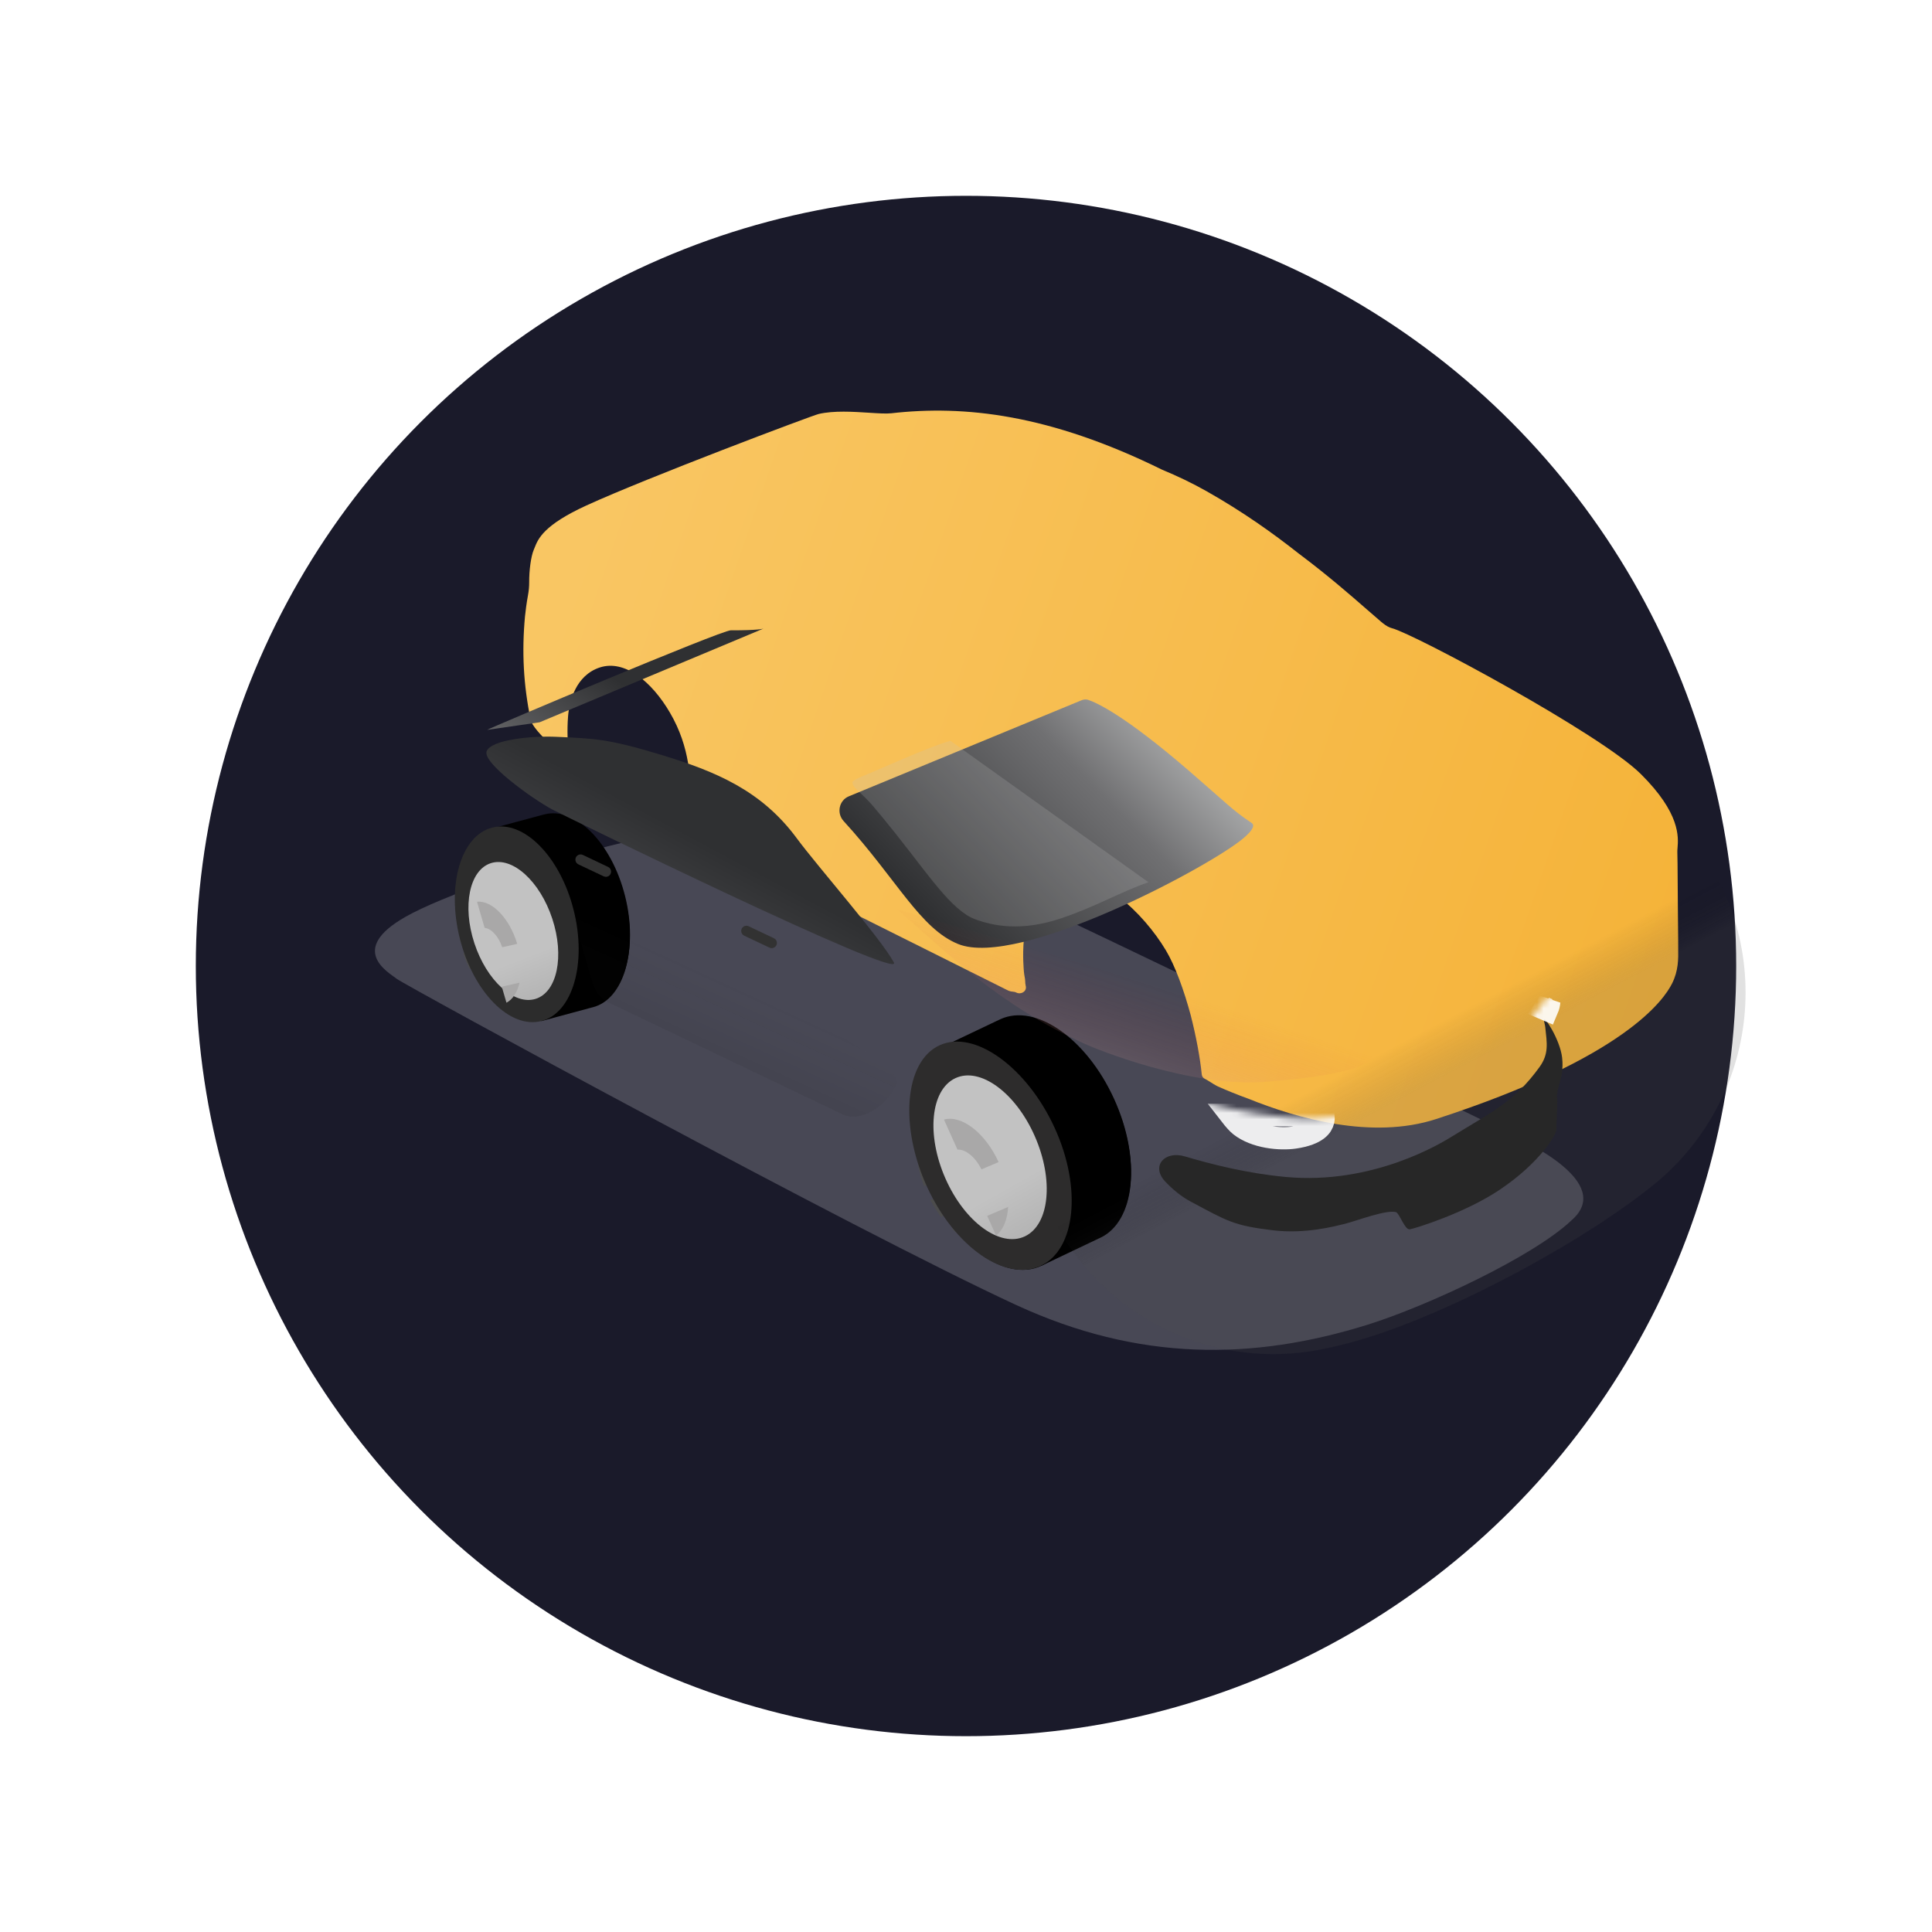 <svg width="296" height="296" viewBox="0 0 296 296" fill="none" xmlns="http://www.w3.org/2000/svg">
    <defs>
        <filter id="filter0_d_34_172" x="0" y="0" width="296" height="296" filterUnits="userSpaceOnUse" color-interpolation-filters="sRGB">
            <feFlood flood-opacity="0" result="BackgroundImageFix"/>
            <feColorMatrix in="SourceAlpha" type="matrix" values="0 0 0 0 0 0 0 0 0 0 0 0 0 0 0 0 0 0 127 0" result="hardAlpha"/>
            <feMorphology radius="16" operator="erode" in="SourceAlpha" result="effect1_dropShadow_34_172"/>
            <feOffset dx="-2"/>
            <feGaussianBlur stdDeviation="23"/>
            <feComposite in2="hardAlpha" operator="out"/>
            <feColorMatrix type="matrix" values="0 0 0 0 1 0 0 0 0 1 0 0 0 0 1 0 0 0 0.55 0"/>
            <feBlend mode="normal" in2="BackgroundImageFix" result="effect1_dropShadow_34_172"/>
            <feBlend mode="normal" in="SourceGraphic" in2="effect1_dropShadow_34_172" result="shape"/>
        </filter>
        <filter id="filter1_f_34_172" x="47.446" y="115.1" width="205.13" height="101.714" filterUnits="userSpaceOnUse" color-interpolation-filters="sRGB">
            <feFlood flood-opacity="0" result="BackgroundImageFix"/>
            <feBlend mode="normal" in="SourceGraphic" in2="BackgroundImageFix" result="shape"/>
            <feGaussianBlur stdDeviation="5" result="effect1_foregroundBlur_34_172"/>
        </filter>
        <filter id="filter2_i_34_172" x="142.295" y="164.368" width="18.597" height="25.88" filterUnits="userSpaceOnUse" color-interpolation-filters="sRGB">
            <feFlood flood-opacity="0" result="BackgroundImageFix"/>
            <feBlend mode="normal" in="SourceGraphic" in2="BackgroundImageFix" result="shape"/>
            <feColorMatrix in="SourceAlpha" type="matrix" values="0 0 0 0 0 0 0 0 0 0 0 0 0 0 0 0 0 0 127 0" result="hardAlpha"/>
            <feMorphology radius="1.148" operator="erode" in="SourceAlpha" result="effect1_innerShadow_34_172"/>
            <feOffset/>
            <feGaussianBlur stdDeviation="0.574"/>
            <feComposite in2="hardAlpha" operator="arithmetic" k2="-1" k3="1"/>
            <feColorMatrix type="matrix" values="0 0 0 0 0 0 0 0 0 0 0 0 0 0 0 0 0 0 0.25 0"/>
            <feBlend mode="normal" in2="shape" result="effect1_innerShadow_34_172"/>
        </filter>
        <filter id="filter3_di_34_172" x="140.428" y="166.325" width="19.583" height="24.032" filterUnits="userSpaceOnUse" color-interpolation-filters="sRGB">
            <feFlood flood-opacity="0" result="BackgroundImageFix"/>
            <feColorMatrix in="SourceAlpha" type="matrix" values="0 0 0 0 0 0 0 0 0 0 0 0 0 0 0 0 0 0 127 0" result="hardAlpha"/>
            <feOffset dy="0.459"/>
            <feGaussianBlur stdDeviation="0.344"/>
            <feColorMatrix type="matrix" values="0 0 0 0 1 0 0 0 0 1 0 0 0 0 1 0 0 0 0.41 0"/>
            <feBlend mode="normal" in2="BackgroundImageFix" result="effect1_dropShadow_34_172"/>
            <feBlend mode="normal" in="SourceGraphic" in2="effect1_dropShadow_34_172" result="shape"/>
            <feColorMatrix in="SourceAlpha" type="matrix" values="0 0 0 0 0 0 0 0 0 0 0 0 0 0 0 0 0 0 127 0" result="hardAlpha"/>
            <feOffset dx="-3.443" dy="2.295"/>
            <feGaussianBlur stdDeviation="1.721"/>
            <feComposite in2="hardAlpha" operator="arithmetic" k2="-1" k3="1"/>
            <feColorMatrix type="matrix" values="0 0 0 0 0 0 0 0 0 0 0 0 0 0 0 0 0 0 0.25 0"/>
            <feBlend mode="normal" in2="shape" result="effect2_innerShadow_34_172"/>
        </filter>
        <filter id="filter4_i_34_172" x="143.011" y="164.763" width="17.358" height="25.086" filterUnits="userSpaceOnUse" color-interpolation-filters="sRGB">
            <feFlood flood-opacity="0" result="BackgroundImageFix"/>
            <feBlend mode="normal" in="SourceGraphic" in2="BackgroundImageFix" result="shape"/>
            <feColorMatrix in="SourceAlpha" type="matrix" values="0 0 0 0 0 0 0 0 0 0 0 0 0 0 0 0 0 0 127 0" result="hardAlpha"/>
            <feMorphology radius="2.846" operator="erode" in="SourceAlpha" result="effect1_innerShadow_34_172"/>
            <feOffset/>
            <feGaussianBlur stdDeviation="1.423"/>
            <feComposite in2="hardAlpha" operator="arithmetic" k2="-1" k3="1"/>
            <feColorMatrix type="matrix" values="0 0 0 0 0 0 0 0 0 0 0 0 0 0 0 0 0 0 0.25 0"/>
            <feBlend mode="normal" in2="shape" result="effect1_innerShadow_34_172"/>
        </filter>
        <filter id="filter5_di_34_172" x="144.626" y="167.77" width="14.682" height="20.551" filterUnits="userSpaceOnUse" color-interpolation-filters="sRGB">
            <feFlood flood-opacity="0" result="BackgroundImageFix"/>
            <feColorMatrix in="SourceAlpha" type="matrix" values="0 0 0 0 0 0 0 0 0 0 0 0 0 0 0 0 0 0 127 0" result="hardAlpha"/>
            <feOffset dy="0.971"/>
            <feGaussianBlur stdDeviation="0.607"/>
            <feColorMatrix type="matrix" values="0 0 0 0 1 0 0 0 0 1 0 0 0 0 1 0 0 0 0.59 0"/>
            <feBlend mode="normal" in2="BackgroundImageFix" result="effect1_dropShadow_34_172"/>
            <feBlend mode="normal" in="SourceGraphic" in2="effect1_dropShadow_34_172" result="shape"/>
            <feColorMatrix in="SourceAlpha" type="matrix" values="0 0 0 0 0 0 0 0 0 0 0 0 0 0 0 0 0 0 127 0" result="hardAlpha"/>
            <feOffset dx="-3.64" dy="2.427"/>
            <feGaussianBlur stdDeviation="1.82"/>
            <feComposite in2="hardAlpha" operator="arithmetic" k2="-1" k3="1"/>
            <feColorMatrix type="matrix" values="0 0 0 0 0 0 0 0 0 0 0 0 0 0 0 0 0 0 0.25 0"/>
            <feBlend mode="normal" in2="shape" result="effect2_innerShadow_34_172"/>
        </filter>
        <filter id="filter6_i_34_172" x="71.909" y="130.427" width="14.075" height="22.24" filterUnits="userSpaceOnUse" color-interpolation-filters="sRGB">
            <feFlood flood-opacity="0" result="BackgroundImageFix"/>
            <feBlend mode="normal" in="SourceGraphic" in2="BackgroundImageFix" result="shape"/>
            <feColorMatrix in="SourceAlpha" type="matrix" values="0 0 0 0 0 0 0 0 0 0 0 0 0 0 0 0 0 0 127 0" result="hardAlpha"/>
            <feMorphology radius="0.948" operator="erode" in="SourceAlpha" result="effect1_innerShadow_34_172"/>
            <feOffset/>
            <feGaussianBlur stdDeviation="0.474"/>
            <feComposite in2="hardAlpha" operator="arithmetic" k2="-1" k3="1"/>
            <feColorMatrix type="matrix" values="0 0 0 0 0 0 0 0 0 0 0 0 0 0 0 0 0 0 0.25 0"/>
            <feBlend mode="normal" in2="shape" result="effect1_innerShadow_34_172"/>
        </filter>
        <filter id="filter7_di_34_172" x="70.252" y="132.115" width="15.109" height="20.563" filterUnits="userSpaceOnUse" color-interpolation-filters="sRGB">
            <feFlood flood-opacity="0" result="BackgroundImageFix"/>
            <feColorMatrix in="SourceAlpha" type="matrix" values="0 0 0 0 0 0 0 0 0 0 0 0 0 0 0 0 0 0 127 0" result="hardAlpha"/>
            <feOffset dy="0.379"/>
            <feGaussianBlur stdDeviation="0.284"/>
            <feColorMatrix type="matrix" values="0 0 0 0 1 0 0 0 0 1 0 0 0 0 1 0 0 0 0.41 0"/>
            <feBlend mode="normal" in2="BackgroundImageFix" result="effect1_dropShadow_34_172"/>
            <feBlend mode="normal" in="SourceGraphic" in2="effect1_dropShadow_34_172" result="shape"/>
            <feColorMatrix in="SourceAlpha" type="matrix" values="0 0 0 0 0 0 0 0 0 0 0 0 0 0 0 0 0 0 127 0" result="hardAlpha"/>
            <feOffset dx="-2.843" dy="1.895"/>
            <feGaussianBlur stdDeviation="1.422"/>
            <feComposite in2="hardAlpha" operator="arithmetic" k2="-1" k3="1"/>
            <feColorMatrix type="matrix" values="0 0 0 0 0 0 0 0 0 0 0 0 0 0 0 0 0 0 0.25 0"/>
            <feBlend mode="normal" in2="shape" result="effect2_innerShadow_34_172"/>
        </filter>
        <filter id="filter8_i_34_172" x="71.765" y="132.064" width="13.765" height="21.143" filterUnits="userSpaceOnUse" color-interpolation-filters="sRGB">
            <feFlood flood-opacity="0" result="BackgroundImageFix"/>
            <feBlend mode="normal" in="SourceGraphic" in2="BackgroundImageFix" result="shape"/>
            <feColorMatrix in="SourceAlpha" type="matrix" values="0 0 0 0 0 0 0 0 0 0 0 0 0 0 0 0 0 0 127 0" result="hardAlpha"/>
            <feMorphology radius="2.846" operator="erode" in="SourceAlpha" result="effect1_innerShadow_34_172"/>
            <feOffset/>
            <feGaussianBlur stdDeviation="1.423"/>
            <feComposite in2="hardAlpha" operator="arithmetic" k2="-1" k3="1"/>
            <feColorMatrix type="matrix" values="0 0 0 0 0 0 0 0 0 0 0 0 0 0 0 0 0 0 0.25 0"/>
            <feBlend mode="normal" in2="shape" result="effect1_innerShadow_34_172"/>
        </filter>
        <filter id="filter9_i_34_172" x="71.765" y="132.064" width="13.765" height="21.143" filterUnits="userSpaceOnUse" color-interpolation-filters="sRGB">
            <feFlood flood-opacity="0" result="BackgroundImageFix"/>
            <feBlend mode="normal" in="SourceGraphic" in2="BackgroundImageFix" result="shape"/>
            <feColorMatrix in="SourceAlpha" type="matrix" values="0 0 0 0 0 0 0 0 0 0 0 0 0 0 0 0 0 0 127 0" result="hardAlpha"/>
            <feMorphology radius="0.853" operator="erode" in="SourceAlpha" result="effect1_innerShadow_34_172"/>
            <feOffset/>
            <feGaussianBlur stdDeviation="0.426"/>
            <feComposite in2="hardAlpha" operator="arithmetic" k2="-1" k3="1"/>
            <feColorMatrix type="matrix" values="0 0 0 0 0 0 0 0 0 0 0 0 0 0 0 0 0 0 0.25 0"/>
            <feBlend mode="normal" in2="shape" result="effect1_innerShadow_34_172"/>
        </filter>
        <filter id="filter10_di_34_172" x="73.081" y="134.496" width="11.372" height="18.157" filterUnits="userSpaceOnUse" color-interpolation-filters="sRGB">
            <feFlood flood-opacity="0" result="BackgroundImageFix"/>
            <feColorMatrix in="SourceAlpha" type="matrix" values="0 0 0 0 0 0 0 0 0 0 0 0 0 0 0 0 0 0 127 0" result="hardAlpha"/>
            <feOffset dy="0.971"/>
            <feGaussianBlur stdDeviation="0.607"/>
            <feColorMatrix type="matrix" values="0 0 0 0 1 0 0 0 0 1 0 0 0 0 1 0 0 0 0.59 0"/>
            <feBlend mode="normal" in2="BackgroundImageFix" result="effect1_dropShadow_34_172"/>
            <feBlend mode="normal" in="SourceGraphic" in2="effect1_dropShadow_34_172" result="shape"/>
            <feColorMatrix in="SourceAlpha" type="matrix" values="0 0 0 0 0 0 0 0 0 0 0 0 0 0 0 0 0 0 127 0" result="hardAlpha"/>
            <feOffset dx="-3.64" dy="2.427"/>
            <feGaussianBlur stdDeviation="1.82"/>
            <feComposite in2="hardAlpha" operator="arithmetic" k2="-1" k3="1"/>
            <feColorMatrix type="matrix" values="0 0 0 0 0 0 0 0 0 0 0 0 0 0 0 0 0 0 0.25 0"/>
            <feBlend mode="normal" in2="shape" result="effect2_innerShadow_34_172"/>
        </filter>
        <filter id="filter11_ii_34_172" x="63.112" y="65.756" width="194.01" height="132.615" filterUnits="userSpaceOnUse" color-interpolation-filters="sRGB">
            <feFlood flood-opacity="0" result="BackgroundImageFix"/>
            <feBlend mode="normal" in="SourceGraphic" in2="BackgroundImageFix" result="shape"/>
            <feColorMatrix in="SourceAlpha" type="matrix" values="0 0 0 0 0 0 0 0 0 0 0 0 0 0 0 0 0 0 127 0" result="hardAlpha"/>
            <feOffset dx="17.076" dy="-22.768"/>
            <feGaussianBlur stdDeviation="68.305"/>
            <feComposite in2="hardAlpha" operator="arithmetic" k2="-1" k3="1"/>
            <feColorMatrix type="matrix" values="0 0 0 0 0 0 0 0 0 0 0 0 0 0 0 0 0 0 0.07 0"/>
            <feBlend mode="normal" in2="shape" result="effect1_innerShadow_34_172"/>
            <feColorMatrix in="SourceAlpha" type="matrix" values="0 0 0 0 0 0 0 0 0 0 0 0 0 0 0 0 0 0 127 0" result="hardAlpha"/>
            <feOffset dy="-2.846"/>
            <feGaussianBlur stdDeviation="5.692"/>
            <feComposite in2="hardAlpha" operator="arithmetic" k2="-1" k3="1"/>
            <feColorMatrix type="matrix" values="0 0 0 0 0 0 0 0 0 0 0 0 0 0 0 0 0 0 0.09 0"/>
            <feBlend mode="normal" in2="effect1_innerShadow_34_172" result="effect2_innerShadow_34_172"/>
        </filter>
        <filter id="filter12_ddi_34_172" x="127.47" y="100.276" width="70.263" height="44.938" filterUnits="userSpaceOnUse" color-interpolation-filters="sRGB">
            <feFlood flood-opacity="0" result="BackgroundImageFix"/>
            <feColorMatrix in="SourceAlpha" type="matrix" values="0 0 0 0 0 0 0 0 0 0 0 0 0 0 0 0 0 0 127 0" result="hardAlpha"/>
            <feOffset dx="-2.295" dy="1.148"/>
            <feGaussianBlur stdDeviation="1.148"/>
            <feColorMatrix type="matrix" values="0 0 0 0 1 0 0 0 0 1 0 0 0 0 1 0 0 0 0.28 0"/>
            <feBlend mode="normal" in2="BackgroundImageFix" result="effect1_dropShadow_34_172"/>
            <feColorMatrix in="SourceAlpha" type="matrix" values="0 0 0 0 0 0 0 0 0 0 0 0 0 0 0 0 0 0 127 0" result="hardAlpha"/>
            <feOffset dy="-1.148"/>
            <feGaussianBlur stdDeviation="1.148"/>
            <feColorMatrix type="matrix" values="0 0 0 0 1 0 0 0 0 1 0 0 0 0 1 0 0 0 0.56 0"/>
            <feBlend mode="normal" in2="effect1_dropShadow_34_172" result="effect2_dropShadow_34_172"/>
            <feBlend mode="normal" in="SourceGraphic" in2="effect2_dropShadow_34_172" result="shape"/>
            <feColorMatrix in="SourceAlpha" type="matrix" values="0 0 0 0 0 0 0 0 0 0 0 0 0 0 0 0 0 0 127 0" result="hardAlpha"/>
            <feOffset dx="-1.148" dy="3.443"/>
            <feGaussianBlur stdDeviation="1.721"/>
            <feComposite in2="hardAlpha" operator="arithmetic" k2="-1" k3="1"/>
            <feColorMatrix type="matrix" values="0 0 0 0 0 0 0 0 0 0 0 0 0 0 0 0 0 0 0.75 0"/>
            <feBlend mode="normal" in2="shape" result="effect3_innerShadow_34_172"/>
        </filter>
        <filter id="filter13_di_34_172" x="74.518" y="105.934" width="68.247" height="39.438" filterUnits="userSpaceOnUse" color-interpolation-filters="sRGB">
            <feFlood flood-opacity="0" result="BackgroundImageFix"/>
            <feColorMatrix in="SourceAlpha" type="matrix" values="0 0 0 0 0 0 0 0 0 0 0 0 0 0 0 0 0 0 127 0" result="hardAlpha"/>
            <feOffset dy="1.187"/>
            <feGaussianBlur stdDeviation="0.593"/>
            <feColorMatrix type="matrix" values="0 0 0 0 0.925 0 0 0 0 0.925 0 0 0 0 0.925 0 0 0 0.37 0"/>
            <feBlend mode="normal" in2="BackgroundImageFix" result="effect1_dropShadow_34_172"/>
            <feBlend mode="normal" in="SourceGraphic" in2="effect1_dropShadow_34_172" result="shape"/>
            <feColorMatrix in="SourceAlpha" type="matrix" values="0 0 0 0 0 0 0 0 0 0 0 0 0 0 0 0 0 0 127 0" result="hardAlpha"/>
            <feOffset dx="-4.591" dy="5.738"/>
            <feGaussianBlur stdDeviation="2.295"/>
            <feComposite in2="hardAlpha" operator="arithmetic" k2="-1" k3="1"/>
            <feColorMatrix type="matrix" values="0 0 0 0 0 0 0 0 0 0 0 0 0 0 0 0 0 0 0.8 0"/>
            <feBlend mode="normal" in2="shape" result="effect2_innerShadow_34_172"/>
        </filter>
        <filter id="filter14_di_34_172" x="74.639" y="89.385" width="48.101" height="20.104" filterUnits="userSpaceOnUse" color-interpolation-filters="sRGB">
            <feFlood flood-opacity="0" result="BackgroundImageFix"/>
            <feColorMatrix in="SourceAlpha" type="matrix" values="0 0 0 0 0 0 0 0 0 0 0 0 0 0 0 0 0 0 127 0" result="hardAlpha"/>
            <feOffset dy="1.187"/>
            <feGaussianBlur stdDeviation="0.593"/>
            <feColorMatrix type="matrix" values="0 0 0 0 0.925 0 0 0 0 0.925 0 0 0 0 0.925 0 0 0 0.37 0"/>
            <feBlend mode="normal" in2="BackgroundImageFix" result="effect1_dropShadow_34_172"/>
            <feBlend mode="normal" in="SourceGraphic" in2="effect1_dropShadow_34_172" result="shape"/>
            <feColorMatrix in="SourceAlpha" type="matrix" values="0 0 0 0 0 0 0 0 0 0 0 0 0 0 0 0 0 0 127 0" result="hardAlpha"/>
            <feOffset dx="-4.591" dy="5.738"/>
            <feGaussianBlur stdDeviation="2.295"/>
            <feComposite in2="hardAlpha" operator="arithmetic" k2="-1" k3="1"/>
            <feColorMatrix type="matrix" values="0 0 0 0 0 0 0 0 0 0 0 0 0 0 0 0 0 0 0.8 0"/>
            <feBlend mode="normal" in2="shape" result="effect2_innerShadow_34_172"/>
        </filter>
        <filter id="filter15_f_34_172" x="105.301" y="107.177" width="137.1" height="90.79" filterUnits="userSpaceOnUse" color-interpolation-filters="sRGB">
            <feFlood flood-opacity="0" result="BackgroundImageFix"/>
            <feBlend mode="normal" in="SourceGraphic" in2="BackgroundImageFix" result="shape"/>
            <feGaussianBlur stdDeviation="16.067" result="effect1_foregroundBlur_34_172"/>
        </filter>
        <filter id="filter16_di_34_172" x="112.991" y="138.415" width="6.61" height="7.42" filterUnits="userSpaceOnUse" color-interpolation-filters="sRGB">
            <feFlood flood-opacity="0" result="BackgroundImageFix"/>
            <feColorMatrix in="SourceAlpha" type="matrix" values="0 0 0 0 0 0 0 0 0 0 0 0 0 0 0 0 0 0 127 0" result="hardAlpha"/>
            <feOffset dy="-0.569"/>
            <feGaussianBlur stdDeviation="0.285"/>
            <feColorMatrix type="matrix" values="0 0 0 0 0.788 0 0 0 0 0.788 0 0 0 0 0.788 0 0 0 0.19 0"/>
            <feBlend mode="normal" in2="BackgroundImageFix" result="effect1_dropShadow_34_172"/>
            <feBlend mode="normal" in="SourceGraphic" in2="effect1_dropShadow_34_172" result="shape"/>
            <feColorMatrix in="SourceAlpha" type="matrix" values="0 0 0 0 0 0 0 0 0 0 0 0 0 0 0 0 0 0 127 0" result="hardAlpha"/>
            <feOffset dy="2.846"/>
            <feGaussianBlur stdDeviation="1.423"/>
            <feComposite in2="hardAlpha" operator="arithmetic" k2="-1" k3="1"/>
            <feColorMatrix type="matrix" values="0 0 0 0 0 0 0 0 0 0 0 0 0 0 0 0 0 0 0.74 0"/>
            <feBlend mode="normal" in2="shape" result="effect2_innerShadow_34_172"/>
        </filter>
        <filter id="filter17_di_34_172" x="87.585" y="127.488" width="6.61" height="7.42" filterUnits="userSpaceOnUse" color-interpolation-filters="sRGB">
            <feFlood flood-opacity="0" result="BackgroundImageFix"/>
            <feColorMatrix in="SourceAlpha" type="matrix" values="0 0 0 0 0 0 0 0 0 0 0 0 0 0 0 0 0 0 127 0" result="hardAlpha"/>
            <feOffset dy="-0.569"/>
            <feGaussianBlur stdDeviation="0.285"/>
            <feColorMatrix type="matrix" values="0 0 0 0 0.788 0 0 0 0 0.788 0 0 0 0 0.788 0 0 0 0.19 0"/>
            <feBlend mode="normal" in2="BackgroundImageFix" result="effect1_dropShadow_34_172"/>
            <feBlend mode="normal" in="SourceGraphic" in2="effect1_dropShadow_34_172" result="shape"/>
            <feColorMatrix in="SourceAlpha" type="matrix" values="0 0 0 0 0 0 0 0 0 0 0 0 0 0 0 0 0 0 127 0" result="hardAlpha"/>
            <feOffset dy="2.846"/>
            <feGaussianBlur stdDeviation="1.423"/>
            <feComposite in2="hardAlpha" operator="arithmetic" k2="-1" k3="1"/>
            <feColorMatrix type="matrix" values="0 0 0 0 0 0 0 0 0 0 0 0 0 0 0 0 0 0 0.74 0"/>
            <feBlend mode="normal" in2="shape" result="effect2_innerShadow_34_172"/>
        </filter>
        <filter id="filter18_f_34_172" x="81.04" y="132.639" width="63.291" height="45.326" filterUnits="userSpaceOnUse" color-interpolation-filters="sRGB">
            <feFlood flood-opacity="0" result="BackgroundImageFix"/>
            <feBlend mode="normal" in="SourceGraphic" in2="BackgroundImageFix" result="shape"/>
            <feGaussianBlur stdDeviation="3.443" result="effect1_foregroundBlur_34_172"/>
        </filter>
        <filter id="filter19_f_34_172" x="145.735" y="102.705" width="133.178" height="116.24" filterUnits="userSpaceOnUse" color-interpolation-filters="sRGB">
            <feFlood flood-opacity="0" result="BackgroundImageFix"/>
            <feBlend mode="normal" in="SourceGraphic" in2="BackgroundImageFix" result="shape"/>
            <feGaussianBlur stdDeviation="5.738" result="effect1_foregroundBlur_34_172"/>
        </filter>
        <filter id="filter20_ddii_34_172" x="176.171" y="144.901" width="64.651" height="44.469" filterUnits="userSpaceOnUse" color-interpolation-filters="sRGB">
            <feFlood flood-opacity="0" result="BackgroundImageFix"/>
            <feColorMatrix in="SourceAlpha" type="matrix" values="0 0 0 0 0 0 0 0 0 0 0 0 0 0 0 0 0 0 127 0" result="hardAlpha"/>
            <feOffset dy="1.071"/>
            <feGaussianBlur stdDeviation="0.714"/>
            <feColorMatrix type="matrix" values="0 0 0 0 0 0 0 0 0 0 0 0 0 0 0 0 0 0 0.57 0"/>
            <feBlend mode="normal" in2="BackgroundImageFix" result="effect1_dropShadow_34_172"/>
            <feColorMatrix in="SourceAlpha" type="matrix" values="0 0 0 0 0 0 0 0 0 0 0 0 0 0 0 0 0 0 127 0" result="hardAlpha"/>
            <feOffset dy="-0.714"/>
            <feGaussianBlur stdDeviation="0.714"/>
            <feColorMatrix type="matrix" values="0 0 0 0 0 0 0 0 0 0 0 0 0 0 0 0 0 0 1 0"/>
            <feBlend mode="normal" in2="effect1_dropShadow_34_172" result="effect2_dropShadow_34_172"/>
            <feBlend mode="normal" in="SourceGraphic" in2="effect2_dropShadow_34_172" result="shape"/>
            <feColorMatrix in="SourceAlpha" type="matrix" values="0 0 0 0 0 0 0 0 0 0 0 0 0 0 0 0 0 0 127 0" result="hardAlpha"/>
            <feOffset dy="9.846"/>
            <feGaussianBlur stdDeviation="10.034"/>
            <feComposite in2="hardAlpha" operator="arithmetic" k2="-1" k3="1"/>
            <feColorMatrix type="matrix" values="0 0 0 0 0 0 0 0 0 0 0 0 0 0 0 0 0 0 1 0"/>
            <feBlend mode="normal" in2="shape" result="effect3_innerShadow_34_172"/>
            <feColorMatrix in="SourceAlpha" type="matrix" values="0 0 0 0 0 0 0 0 0 0 0 0 0 0 0 0 0 0 127 0" result="hardAlpha"/>
            <feOffset dy="-1.073"/>
            <feGaussianBlur stdDeviation="1.073"/>
            <feComposite in2="hardAlpha" operator="arithmetic" k2="-1" k3="1"/>
            <feColorMatrix type="matrix" values="0 0 0 0 0 0 0 0 0 0 0 0 0 0 0 0 0 0 1 0"/>
            <feBlend mode="normal" in2="effect3_innerShadow_34_172" result="effect4_innerShadow_34_172"/>
        </filter>
        <filter id="filter21_d_34_172" x="183.841" y="167.68" width="22.074" height="9.832" filterUnits="userSpaceOnUse" color-interpolation-filters="sRGB">
            <feFlood flood-opacity="0" result="BackgroundImageFix"/>
            <feColorMatrix in="SourceAlpha" type="matrix" values="0 0 0 0 0 0 0 0 0 0 0 0 0 0 0 0 0 0 127 0" result="hardAlpha"/>
            <feOffset dx="1.138" dy="1.414"/>
            <feGaussianBlur stdDeviation="0.707"/>
            <feColorMatrix type="matrix" values="0 0 0 0 1 0 0 0 0 1 0 0 0 0 1 0 0 0 0.24 0"/>
            <feBlend mode="normal" in2="BackgroundImageFix" result="effect1_dropShadow_34_172"/>
            <feBlend mode="normal" in="SourceGraphic" in2="effect1_dropShadow_34_172" result="shape"/>
        </filter>
        <filter id="filter22_d_34_172" x="232.175" y="148.091" width="8.32" height="9.814" filterUnits="userSpaceOnUse" color-interpolation-filters="sRGB">
            <feFlood flood-opacity="0" result="BackgroundImageFix"/>
            <feColorMatrix in="SourceAlpha" type="matrix" values="0 0 0 0 0 0 0 0 0 0 0 0 0 0 0 0 0 0 127 0" result="hardAlpha"/>
            <feOffset dx="1.138" dy="1.414"/>
            <feGaussianBlur stdDeviation="0.707"/>
            <feColorMatrix type="matrix" values="0 0 0 0 1 0 0 0 0 1 0 0 0 0 1 0 0 0 0.24 0"/>
            <feBlend mode="normal" in2="BackgroundImageFix" result="effect1_dropShadow_34_172"/>
            <feBlend mode="normal" in="SourceGraphic" in2="effect1_dropShadow_34_172" result="shape"/>
        </filter>
        <linearGradient id="paint0_linear_34_172" x1="19.058" y1="20.939" x2="20.008" y2="6.823" gradientUnits="userSpaceOnUse">
            <stop stop-color="#3F3F3F"/>
            <stop offset="1" stop-color="#5C5C5C"/>
        </linearGradient>
        <linearGradient id="paint1_linear_34_172" x1="17.862" y1="20.193" x2="18.803" y2="6.584" gradientUnits="userSpaceOnUse">
            <stop stop-color="#AAAAAA"/>
            <stop offset="1" stop-color="#C2C2C2"/>
        </linearGradient>
        <linearGradient id="paint2_linear_34_172" x1="15.74" y1="17.29" x2="16.524" y2="5.634" gradientUnits="userSpaceOnUse">
            <stop stop-color="#3F3F3F"/>
            <stop offset="1" stop-color="#5C5C5C"/>
        </linearGradient>
        <linearGradient id="paint3_linear_34_172" x1="14.767" y1="16.695" x2="15.545" y2="5.443" gradientUnits="userSpaceOnUse">
            <stop stop-color="#AAAAAA"/>
            <stop offset="1" stop-color="#C2C2C2"/>
        </linearGradient>
        <linearGradient id="paint4_linear_34_172" x1="54" y1="161" x2="223.326" y2="219.52" gradientUnits="userSpaceOnUse">
            <stop stop-color="#F9C663"/>
            <stop offset="1" stop-color="#F5B339"/>
        </linearGradient>
        <linearGradient id="paint5_linear_34_172" x1="169.695" y1="70.195" x2="124" y2="114.258" gradientUnits="userSpaceOnUse">
            <stop stop-color="#E8EAE9"/>
            <stop offset="0.498" stop-color="#707072"/>
            <stop offset="1" stop-color="#2F3032"/>
        </linearGradient>
        <linearGradient id="paint6_linear_34_172" x1="95.386" y1="217.063" x2="138.673" y2="136.137" gradientUnits="userSpaceOnUse">
            <stop stop-color="#E8EAE9"/>
            <stop offset="0.498" stop-color="#707072"/>
            <stop offset="1" stop-color="#2F3032"/>
        </linearGradient>
        <linearGradient id="paint7_linear_34_172" x1="75.803" y1="134.038" x2="100.025" y2="97.858" gradientUnits="userSpaceOnUse">
            <stop stop-color="#E8EAE9"/>
            <stop offset="0.498" stop-color="#707072"/>
            <stop offset="1" stop-color="#2F3032"/>
        </linearGradient>
        <linearGradient id="paint8_linear_34_172" x1="171.613" y1="167.59" x2="177.177" y2="150.807" gradientUnits="userSpaceOnUse">
            <stop stop-color="#E0C8C8"/>
            <stop offset="1" stop-color="#CD2626" stop-opacity="0"/>
        </linearGradient>
        <linearGradient id="paint9_linear_34_172" x1="120.294" y1="170.947" x2="126.659" y2="157.064" gradientUnits="userSpaceOnUse">
            <stop stop-color="#040404"/>
            <stop offset="1" stop-color="#3C3C3C" stop-opacity="0"/>
        </linearGradient>
        <linearGradient id="paint10_linear_34_172" x1="212.939" y1="169.237" x2="209.009" y2="161.771" gradientUnits="userSpaceOnUse">
            <stop stop-color="#4B4B4B"/>
            <stop offset="0.899" stop-opacity="0"/>
        </linearGradient>
    </defs>
<g filter="url(#filter0_d_34_172)">
<circle cx="150" cy="148" r="118" fill="#1A1A2A"/>
</g>
<g filter="url(#filter1_f_34_172)">
<path d="M209.565 202.947C218.561 200.136 234.915 192.534 240.766 186.967C247.517 181.135 233.337 174.816 231.653 173.859C229.968 172.903 147.255 132.845 132.835 126.661C118.416 120.477 73.075 134.245 62.124 140.465C53.197 145.534 59.572 148.999 60.778 149.96C61.984 150.921 130.925 188.501 155.686 199.936C174.437 208.595 191.907 208.465 209.565 202.947Z" fill="white" fill-opacity="0.2"/>
</g>
<path fill-rule="evenodd" clip-rule="evenodd" d="M144.024 160.735L153.091 156.423L153.093 156.428C153.152 156.4 153.21 156.371 153.269 156.344C158.671 153.857 166.463 159.301 170.673 168.504C174.882 177.706 173.916 187.183 168.515 189.67C168.441 189.704 168.366 189.736 168.292 189.768L159.547 193.932L154.571 183.29C153.273 181.604 152.095 179.66 151.111 177.511C150.205 175.529 149.538 173.534 149.104 171.599L144.024 160.735Z" fill="black"/>
<ellipse rx="10.773" ry="18.301" transform="matrix(-0.908 0.418 0.416 0.91 151.904 177.295)" fill="black"/>
<g filter="url(#filter2_i_34_172)">
<ellipse rx="8.08" ry="13.726" transform="matrix(-0.908 0.418 0.416 0.91 151.593 177.307)" fill="url(#paint0_linear_34_172)"/>
</g>
<g filter="url(#filter3_di_34_172)">
<path fill-rule="evenodd" clip-rule="evenodd" d="M153.661 168.868C154.193 169.344 154.711 169.885 155.205 170.486L153.702 173.156L153.661 168.868ZM153.822 185.724L155.174 188.023C154.744 188.08 154.298 188.073 153.844 188.005L153.822 185.724ZM151.542 187.192L151.49 181.764L149.343 185.579C150.057 186.241 150.798 186.784 151.542 187.192ZM151.411 173.438L151.352 167.269C149.771 166.479 148.191 166.311 146.847 166.93C146.472 167.103 146.131 167.33 145.826 167.604L149.358 173.61C149.476 173.504 149.608 173.417 149.753 173.35C150.249 173.122 150.828 173.169 151.411 173.438ZM157.283 187.083L153.805 181.169L153.826 181.15L159.011 184.088C158.685 185.345 158.105 186.382 157.283 187.083ZM148.325 178.033L145.013 178.958C144.584 177.833 144.277 176.714 144.09 175.634L148.325 178.033ZM145.97 181.075L149.855 179.991L147.715 183.794C147.081 182.981 146.492 182.069 145.97 181.075ZM154.571 176.29L156.669 172.563C157.037 173.173 157.38 173.82 157.691 174.501C157.816 174.774 157.934 175.048 158.044 175.321L154.571 176.29ZM147.456 174.902L143.871 172.871C143.897 171.715 144.083 170.656 144.425 169.748L147.456 174.902ZM159.321 181.625L154.594 178.946C154.593 178.856 154.59 178.764 154.584 178.671L158.774 177.502C159.158 178.941 159.338 180.34 159.321 181.625Z" fill="#4C4C4C"/>
</g>
<path fill-rule="evenodd" clip-rule="evenodd" d="M144.028 160.543L153.095 156.231L153.096 156.233C153.152 156.206 153.208 156.179 153.265 156.152C158.667 153.665 166.458 159.109 170.668 168.312C174.878 177.514 173.912 186.991 168.51 189.478C168.456 189.503 168.401 189.528 168.346 189.551L159.551 193.739L154.588 183.126C153.282 181.434 152.096 179.48 151.107 177.319C150.195 175.325 149.526 173.319 149.092 171.373L144.028 160.543Z" fill="black"/>
<path d="M142.017 181.799C146.224 190.995 154.013 196.433 159.415 193.946C164.817 191.458 165.785 181.988 161.579 172.792C157.372 163.597 149.345 157.664 143.944 160.151C138.542 162.638 137.811 172.604 142.017 181.799Z" fill="#2D2C2C"/>
<g filter="url(#filter4_i_34_172)">
<ellipse rx="7.572" ry="13.237" transform="matrix(-0.904 0.428 0.403 0.915 151.69 177.306)" fill="url(#paint1_linear_34_172)"/>
</g>
<g filter="url(#filter5_di_34_172)">
<path fill-rule="evenodd" clip-rule="evenodd" d="M156.639 174.645C154.571 170.146 150.973 167.388 148.266 168.133L150.332 172.735C151.565 172.652 153.064 173.86 154.009 175.76L156.639 174.645ZM158.095 181.519C157.987 183.452 157.357 185.035 156.242 185.894L154.887 182.879L158.095 181.519Z" fill="#A9A8A8"/>
</g>
<path fill-rule="evenodd" clip-rule="evenodd" d="M75.264 126.957L83.27 124.805L83.271 124.81C83.322 124.796 83.373 124.782 83.424 124.769C88.181 123.553 93.702 129.135 95.755 137.238C97.808 145.34 95.617 152.894 90.859 154.11C90.79 154.128 90.72 154.144 90.651 154.159L82.944 156.236L80.485 146.86C79.679 145.295 79.009 143.537 78.528 141.641C78.085 139.893 77.84 138.17 77.775 136.531L75.264 126.957Z" fill="black"/>
<ellipse rx="8.897" ry="15.112" transform="matrix(-0.968 0.247 0.246 0.97 79.196 141.583)" fill="black"/>
<g filter="url(#filter6_i_34_172)">
<ellipse rx="6.673" ry="11.334" transform="matrix(-0.968 0.247 0.246 0.97 78.946 141.547)" fill="url(#paint2_linear_34_172)"/>
</g>
<g filter="url(#filter7_di_34_172)">
<path fill-rule="evenodd" clip-rule="evenodd" d="M81.873 134.994C82.236 135.461 82.577 135.979 82.89 136.542L81.268 138.493L81.873 134.994ZM79.501 148.71L80.259 150.783C79.9 150.765 79.538 150.693 79.179 150.57L79.501 148.71ZM77.43 149.565L78.193 145.155L75.887 147.929C76.367 148.572 76.888 149.123 77.43 149.565ZM79.366 138.376L80.235 133.352C79.069 132.477 77.811 132.106 76.629 132.409C76.298 132.493 75.987 132.627 75.697 132.805L77.675 138.208C77.786 138.141 77.905 138.09 78.031 138.057C78.468 137.946 78.932 138.071 79.366 138.376ZM82.112 150.334L80.164 145.012L80.182 145.001L83.96 148.161C83.508 149.133 82.883 149.888 82.112 150.334ZM76.176 141.649L73.353 141.906C73.171 140.93 73.088 139.977 73.096 139.073L76.176 141.649ZM73.816 143.769L77.132 143.467L74.829 146.237C74.435 145.482 74.092 144.654 73.816 143.769ZM81.513 141.163L83.77 138.447C83.979 138.997 84.161 139.574 84.313 140.174C84.374 140.414 84.429 140.654 84.478 140.892L81.513 141.163ZM75.94 138.98L73.328 136.795C73.52 135.859 73.829 135.026 74.241 134.338L75.94 138.98ZM84.578 146.207L81.133 143.324C81.146 143.251 81.157 143.176 81.166 143.099L84.747 142.773C84.845 144.001 84.783 145.165 84.578 146.207Z" fill="#4C4C4C"/>
</g>
<path fill-rule="evenodd" clip-rule="evenodd" d="M75.24 127.169L83.245 125.017L83.246 125.019C83.296 125.004 83.347 124.99 83.398 124.977C88.155 123.761 93.676 129.344 95.729 137.446C97.782 145.549 95.59 153.103 90.833 154.319C90.787 154.331 90.742 154.342 90.696 154.352L82.92 156.448L80.461 147.074C79.654 145.508 78.983 143.748 78.502 141.85C78.058 140.099 77.813 138.374 77.749 136.733L75.24 127.169Z" fill="black"/>
<ellipse rx="8.996" ry="15.28" transform="matrix(-0.968 0.247 0.246 0.97 79.17 141.615)" fill="#2C2C2C"/>
<g filter="url(#filter8_i_34_172)">
<g filter="url(#filter9_i_34_172)">
<ellipse rx="6.26" ry="10.944" transform="matrix(-0.953 0.301 0.313 0.95 78.648 142.635)" fill="url(#paint3_linear_34_172)"/>
</g>
<g filter="url(#filter10_di_34_172)">
<path fill-rule="evenodd" clip-rule="evenodd" d="M82.883 141.21C81.7 137.283 79.047 134.538 76.721 134.75L77.889 138.758C78.92 138.863 80.023 140.055 80.583 141.728L82.883 141.21ZM83.239 147.156C82.906 148.607 82.215 149.717 81.234 150.226L80.517 147.769L83.239 147.156Z" fill="#A9A8A8"/>
</g>
</g>
<g filter="url(#filter11_ii_34_172)">
<path fill-rule="evenodd" clip-rule="evenodd" d="M194.522 120.873C194.937 121.222 195.372 121.557 195.875 121.758C195.991 121.805 196.102 121.842 196.208 121.869C199.598 122.742 228.071 138.009 234.307 144.194C240.374 150.213 240.076 153.848 239.937 155.535C239.917 155.779 239.9 155.982 239.907 156.146C239.938 156.963 239.948 158.607 239.96 160.699C239.967 161.931 239.975 163.318 239.989 164.783L240.036 169.76C240.028 170.132 240.034 170.512 240.039 170.899C240.062 172.544 240.087 174.332 239.097 176.301C237.877 178.729 231.961 187.643 202.928 197.07C193.083 200.267 181.58 196.929 174.237 193.967C172.376 193.294 170.788 192.632 169.571 192.091C169.496 192.058 169.422 192.023 169.35 191.985C168.708 191.654 168.128 191.204 167.483 190.878C167.236 190.753 167.072 190.509 167.045 190.234C166.803 187.778 166.196 184.439 165.338 181.102C164.319 177.343 162.986 173.622 161.539 171.2C158.14 165.513 150.955 158.527 145.376 160.513C139.044 162.767 139.619 171.898 139.762 174.078C139.804 174.72 139.883 175.147 139.96 175.569C139.98 175.676 139.99 175.78 139.99 175.882C139.992 176.128 140.011 176.376 140.066 176.616C140.074 176.655 140.083 176.697 140.091 176.742C140.232 177.529 139.336 178.04 138.622 177.679C138.445 177.59 138.245 177.557 138.047 177.541C137.795 177.521 137.539 177.453 137.291 177.329L91.038 154.219C90.441 153.921 89.923 153.499 89.535 152.99C89.468 152.902 89.385 152.827 89.286 152.778C89.103 152.685 88.97 152.514 88.946 152.311C88.93 152.181 88.921 152.051 88.916 151.92C88.911 151.794 88.894 151.668 88.868 151.543C88.829 151.355 88.806 151.162 88.799 150.964C88.777 150.353 88.773 149.702 88.768 149.018L88.768 149.016C88.741 145.148 88.706 140.176 85.568 134.803C82.699 129.893 78.558 126.664 74.837 127.87C71.117 129.077 70.14 133.106 69.958 135.346C69.779 137.547 69.917 139.563 69.997 140.732L69.998 140.734C70.03 141.203 70.052 141.536 70.041 141.689C70.003 142.222 64.586 137.65 64.224 135.892C63.122 130.54 62.855 125.522 63.355 120.074C63.417 119.389 63.613 117.9 63.81 116.845C63.935 116.178 64.005 115.493 64 114.814C63.987 113.036 64.269 110.857 64.7 109.851C64.744 109.747 64.788 109.637 64.834 109.521C65.367 108.174 66.2 106.069 72.747 103.066C82.043 98.801 107.377 89.264 108.358 89.037C110.677 88.501 113.656 88.694 116.068 88.849C117.483 88.941 118.702 89.019 119.479 88.931C130.693 87.655 143.721 89.081 160.975 97.579C163.284 98.532 165.568 99.624 167.782 100.874C173.312 103.997 177.977 107.324 181.859 110.39C186.384 113.78 189.878 116.833 192.386 119.025L192.386 119.025C193.202 119.738 193.914 120.36 194.522 120.873Z" fill="url(#paint4_linear_34_172)"/>
</g>
<g filter="url(#filter12_ddi_34_172)">
<path d="M150.255 141.195C144.41 138.841 140.893 131.333 132.688 122.344C131.588 121.14 131.984 119.182 133.492 118.56L169.11 103.858C169.452 103.717 169.822 103.667 170.172 103.785C171.564 104.253 175.86 106.244 185.588 114.636C191.187 119.465 192.31 120.726 195.197 122.632C195.653 122.934 195.581 123.608 193.928 124.997C188.656 129.427 159.524 144.929 150.255 141.195Z" fill="url(#paint5_linear_34_172)"/>
</g>
<g filter="url(#filter13_di_34_172)">
<path d="M105.905 108.729C97.674 106.224 95.561 106.229 89.893 105.964C85.992 105.781 79.808 106.417 79.149 108.179C78.49 109.941 86.037 115.382 89.155 117.069C90.679 117.894 143.231 143.607 141.538 140.525C139.453 136.728 129.918 125.915 126.655 121.494C121.214 114.123 114.137 111.234 105.905 108.729Z" fill="url(#paint6_linear_34_172)"/>
</g>
<g filter="url(#filter14_di_34_172)">
<path d="M87.254 103.738L121.553 89.385C121.553 89.385 120.783 89.665 116.558 89.643C115.083 89.635 79.488 104.667 79.229 104.899L87.254 103.738Z" fill="url(#paint7_linear_34_172)"/>
</g>
<g filter="url(#filter15_f_34_172)">
<path d="M166.255 159.955C152.973 153.934 145.469 146.288 137.436 139.311C161.226 146.119 211.027 161.039 210.258 162.048C209.298 163.31 205.745 164.83 193.903 165.742C182.244 166.639 167.776 160.645 166.255 159.955Z" fill="url(#paint8_linear_34_172)" fill-opacity="0.21"/>
</g>
<g filter="url(#filter16_di_34_172)">
<path d="M119.031 142.185C119.028 141.879 118.851 141.602 118.575 141.471L114.7 139.632C114.167 139.379 113.554 139.771 113.56 140.361C113.563 140.669 113.741 140.948 114.019 141.079L117.897 142.912C118.428 143.163 119.037 142.772 119.031 142.185Z" fill="#323232"/>
</g>
<g filter="url(#filter17_di_34_172)">
<path d="M93.625 131.258C93.622 130.952 93.445 130.675 93.169 130.544L89.294 128.705C88.761 128.452 88.148 128.844 88.154 129.434C88.157 129.742 88.335 130.021 88.613 130.152L92.491 131.985C93.022 132.236 93.631 131.846 93.625 131.258Z" fill="#323232"/>
</g>
<g filter="url(#filter18_f_34_172)">
<path d="M129.094 170.723L93.271 153.606C92.119 153.056 91.248 152.053 90.876 150.832C89.662 146.841 87.977 141.008 87.925 139.645C87.85 137.639 139.145 161.446 137.401 166.002C136.226 169.071 132.059 172.14 129.094 170.723Z" fill="url(#paint9_linear_34_172)" fill-opacity="0.12"/>
</g>
<path d="M175.952 135.167L145.604 113.496C142.161 114.463 134.339 118.055 132.848 118.632C130.915 119.379 130.597 119.788 130.597 119.788C130.603 120.374 130.904 120.627 131.854 121.533C133.216 122.832 133.793 123.43 137.178 127.668C142.051 133.77 145.77 139.456 149.296 140.795C152.101 141.861 156.469 142.774 162.652 140.668C168.18 138.785 171.573 136.685 175.952 135.167Z" fill="#C4C4C4" fill-opacity="0.2"/>
<g opacity="0.17" filter="url(#filter19_f_34_172)">
<path d="M229.563 152.055C221.414 158.632 203.234 168.096 195.091 169.59" stroke="url(#paint10_linear_34_172)" stroke-width="75.745" stroke-linecap="round" stroke-linejoin="round"/>
</g>
<g filter="url(#filter20_ddii_34_172)">
<path d="M235.856 154.366C237.336 152.328 237.007 150.69 236.748 148.245C236.711 147.89 236.587 147.544 236.553 147.189C236.463 146.242 239.019 150.128 239.331 152.907C239.445 153.915 239.385 154.426 239.299 155.359C239.26 155.785 238.408 158.395 238.543 158.955C238.679 159.515 238.43 163.389 238.455 163.973C238.481 164.558 236.08 168.934 229.704 173.193C224.407 176.731 216.776 179.093 215.993 179.213C215.21 179.334 214.416 176.709 213.845 176.569C212.351 176.202 207.964 177.862 206.324 178.291C204.411 178.791 199.947 179.946 195.05 179.364C188.994 178.645 188.061 177.966 182.472 174.99C180.963 174.187 179.629 173.069 178.51 171.879C176.298 169.525 178.431 167.121 181.528 168.041C185.675 169.273 191.118 170.646 196.99 171.191C210.352 172.433 220.836 165.987 222.338 165.061C228.651 161.166 231.973 159.717 235.856 154.366Z" fill="#272727"/>
</g>
<mask id="mask0_34_172" style="mask-type:alpha" maskUnits="userSpaceOnUse" x="177" y="151" width="64" height="29">
<path d="M235.855 154.339C235.962 154.192 236.061 154.042 236.15 153.891C237.226 152.079 239.642 150.913 239.981 152.993C240.095 154.001 240.076 154.642 239.991 155.574C239.952 156 238.41 158.366 238.546 158.927C238.681 159.487 238.435 163.36 238.461 163.945C238.486 164.53 236.088 168.907 229.715 173.17C224.421 176.712 216.791 179.078 216.008 179.199C215.225 179.32 214.429 176.696 213.858 176.556C212.364 176.191 207.978 177.853 206.338 178.283C204.426 178.785 199.962 179.942 195.065 179.364C189.008 178.648 188.076 177.97 182.484 174.998C180.975 174.196 179.64 173.078 178.521 171.889C176.307 169.536 178.438 167.131 181.536 168.049C185.684 169.279 191.127 170.648 197 171.19C210.363 172.423 220.843 165.97 222.344 165.043C228.655 161.144 231.976 159.692 235.855 154.339Z" fill="#999999"/>
</mask>
<g mask="url(#mask0_34_172)">
<g filter="url(#filter21_d_34_172)">
<path d="M187.396 169.406L201.644 169.484C201.667 169.759 201.656 170.051 201.588 170.336C201.49 170.747 201.26 171.21 200.685 171.649C200.081 172.111 199.017 172.604 197.165 172.871C196.121 173.021 194.62 173.034 193.065 172.754C191.506 172.474 190.016 171.921 188.888 171.04C188.48 170.72 187.944 170.112 187.396 169.406Z" stroke="white" stroke-opacity="0.9" stroke-width="3.415"/>
</g>
<g filter="url(#filter22_d_34_172)">
<path d="M235.578 153.044L236.221 152.049C236.189 152.417 236.1 152.803 235.932 153.197C235.814 153.136 235.695 153.085 235.578 153.044ZM235.79 153.452C235.79 153.452 235.79 153.451 235.79 153.451L235.79 153.452Z" stroke="white" stroke-opacity="0.9" stroke-width="3.415"/>
</g>
</g>
</svg>
